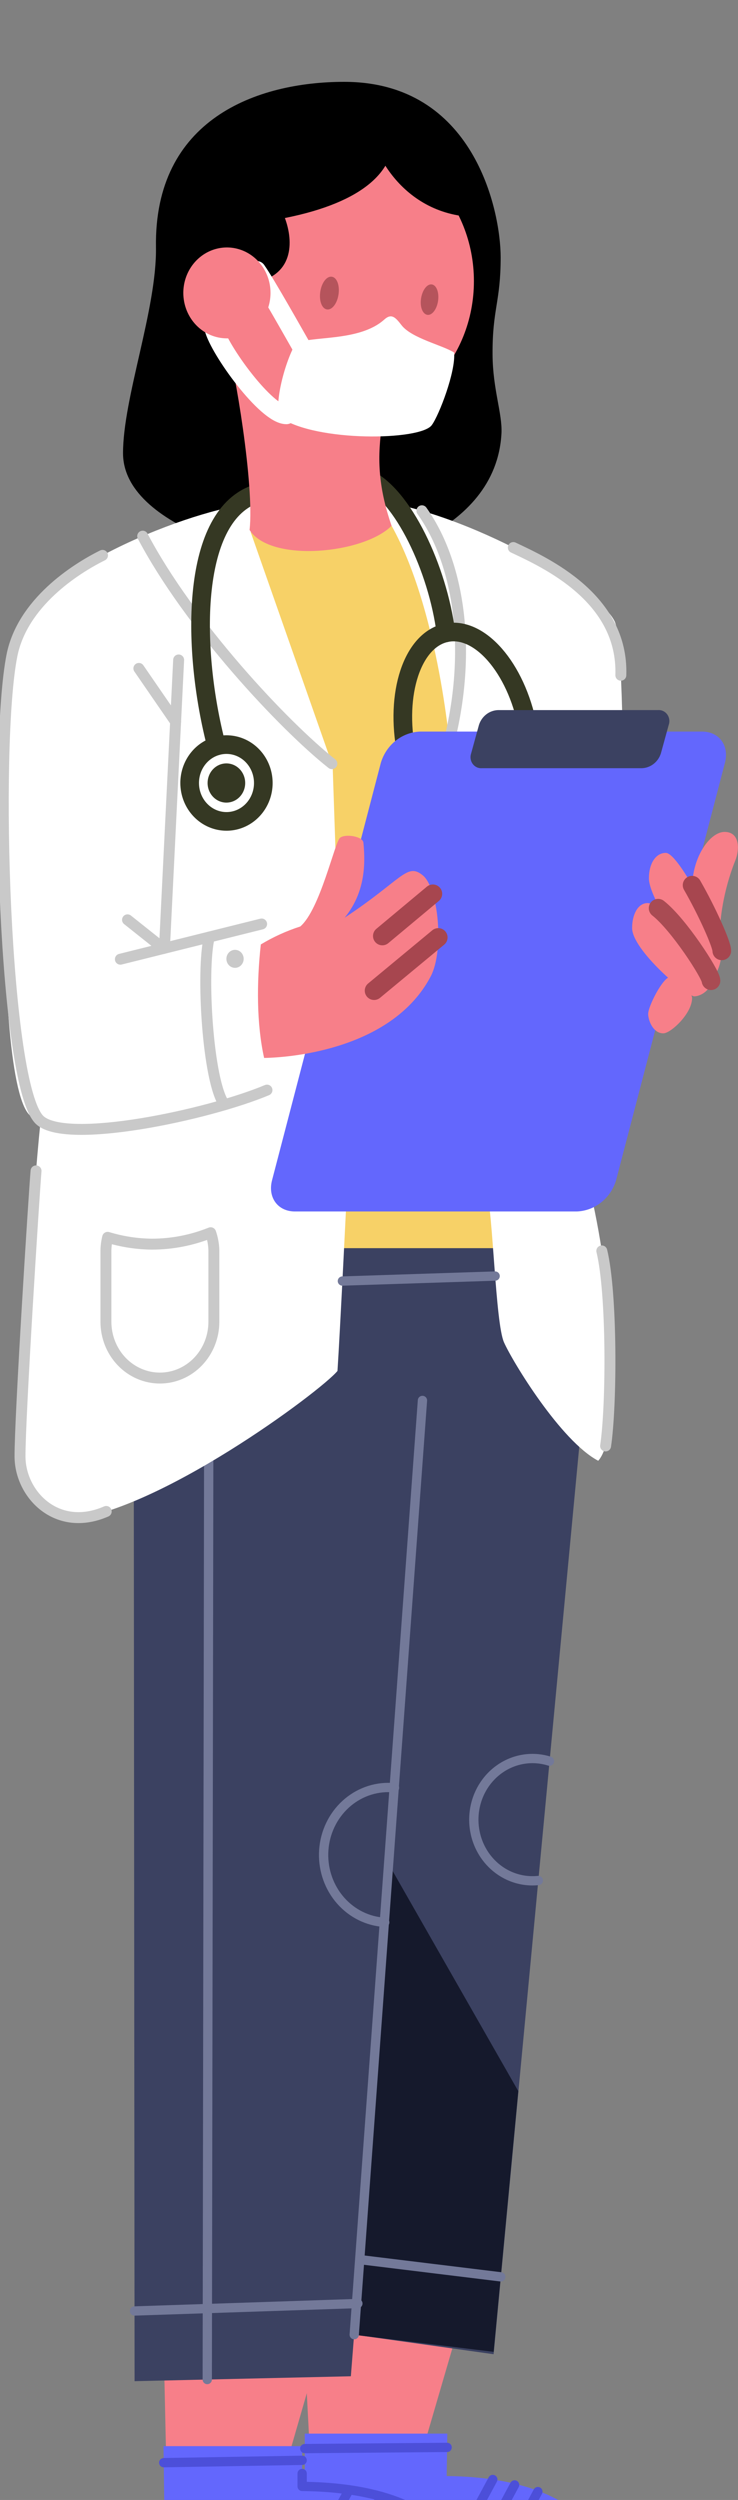 <svg width="135" height="457" viewBox="0 0 135 457" fill="none" xmlns="http://www.w3.org/2000/svg">
<rect x="0" y="0" width="135" height="457" fill="#808080" stroke="none"/>
<g clip-path="url(#clip0_2957_739)">
<path fill-rule="evenodd" clip-rule="evenodd" d="M82.742 429.302L77.524 447.175L56.666 447.961L55.272 421.086L82.742 429.302Z" fill="#F77F89"/>
<path fill-rule="evenodd" clip-rule="evenodd" d="M55.75 444.868V468.352L112.151 469.68C112.151 469.68 110.547 452.898 81.707 452.624C81.814 445.249 81.826 444.868 81.826 444.868H55.75Z" fill="#6367FD"/>
<path fill-rule="evenodd" clip-rule="evenodd" d="M30.027 432.681L30.416 450.28L52.196 451.071L57.857 431.484L30.027 432.681Z" fill="#F77F89"/>
<path fill-rule="evenodd" clip-rule="evenodd" d="M62.966 14.962C86.667 14.962 91.573 38.42 91.585 47.036C91.585 55.246 90.048 56.499 90.102 64.822C90.138 71.143 91.897 75.569 91.735 79.16C90.802 97.862 66.532 103.255 59.604 103.361C52.675 103.467 22.506 97.382 22.506 82.844C22.506 72.702 28.699 56.48 28.531 45.216C28.16 21.819 46.937 14.962 62.966 14.962Z" fill="black"/>
<path fill-rule="evenodd" clip-rule="evenodd" d="M29.908 447.156L30.231 470.659L85.597 471.962C85.597 471.962 85.597 454.824 55.272 454.506V447.156H29.908Z" fill="#6367FD"/>
<path fill-rule="evenodd" clip-rule="evenodd" d="M24.475 270.87L24.618 435.281L64.181 434.383L64.779 426.771L90.293 430.356L106.485 258.919L97.743 215.019L39.96 213.373L24.475 270.87Z" fill="#3B4161"/>
<path fill-rule="evenodd" clip-rule="evenodd" d="M71.087 340.729L94.811 382.266L90.306 429.919L64.75 426.802L71.087 340.729Z" fill="#15192C"/>
<path fill-rule="evenodd" clip-rule="evenodd" d="M54.44 228.166H96.468L102.159 163.476L94.566 113.902L80.205 99.496L65.809 92.8L39.81 96.94L54.44 228.166Z" fill="#F7D167"/>
<path d="M37.914 434.981L38.189 260.097" stroke="#737999" stroke-width="1.7" stroke-linecap="round" stroke-linejoin="round"/>
<path fill-rule="evenodd" clip-rule="evenodd" d="M47.218 92.002C37.393 92.283 8.056 103.379 3.772 114.638C0.517 123.179 -1.715 200.456 5.932 204.228C6.423 204.475 6.936 204.671 7.464 204.814C7.003 207.183 2.599 262.036 3.718 266.599C4.837 271.163 7.775 278.07 12.029 277.821C28.49 276.792 58.73 254.281 61.734 250.609C62.195 243.652 63.469 217.519 63.469 217.519L60.849 139.979L45.848 97.251C45.848 97.251 57.043 91.722 47.218 92.002Z" fill="white"/>
<path fill-rule="evenodd" clip-rule="evenodd" d="M68.627 91.516C85.518 93.704 109.363 107.35 112.432 113.566C115.017 118.79 113.707 186.423 113.707 186.423C113.707 186.423 104.133 200.107 108.447 219.788C112.408 237.941 113.581 262.448 109.429 267.03C102.583 263.42 93.782 248.951 92.196 245.385C90.61 241.819 90.198 221.646 88.977 217.332C87.756 213.018 82.293 136.644 82.293 136.644C82.293 136.644 79.744 105.792 68.627 91.516Z" fill="white"/>
<path d="M26.102 98.012C34.604 114.164 51.831 132.573 60.71 139.599" stroke="#C9C9C9" stroke-width="2" stroke-linecap="round" stroke-linejoin="round"/>
<path d="M77.178 93.368C84.747 104.003 86.698 122.075 80.768 140.428" stroke="#C9C9C9" stroke-width="2" stroke-linecap="round" stroke-linejoin="round"/>
<path d="M34.693 143.134C34.693 141.745 35.089 140.388 35.829 139.233C36.57 138.079 37.622 137.179 38.854 136.648C40.085 136.117 41.44 135.978 42.747 136.25C44.054 136.521 45.255 137.19 46.197 138.173C47.139 139.155 47.78 140.406 48.039 141.768C48.299 143.13 48.164 144.542 47.654 145.825C47.143 147.107 46.278 148.203 45.17 148.973C44.061 149.744 42.758 150.155 41.425 150.153C39.639 150.152 37.927 149.412 36.665 148.095C35.402 146.779 34.693 144.995 34.693 143.134V143.134Z" stroke="#353823" stroke-width="3.41" stroke-linecap="round" stroke-linejoin="round"/>
<path fill-rule="evenodd" clip-rule="evenodd" d="M37.973 143.134C37.973 142.425 38.174 141.732 38.553 141.142C38.931 140.553 39.468 140.094 40.096 139.822C40.725 139.551 41.417 139.48 42.084 139.618C42.752 139.757 43.365 140.098 43.846 140.599C44.327 141.101 44.655 141.739 44.788 142.435C44.92 143.13 44.852 143.851 44.592 144.506C44.331 145.161 43.89 145.721 43.325 146.114C42.759 146.508 42.094 146.719 41.413 146.719C40.501 146.719 39.626 146.341 38.98 145.669C38.335 144.996 37.973 144.085 37.973 143.134Z" fill="#353823"/>
<path d="M39.608 136.37C35.06 118.971 34.767 94.758 46.507 90.394" stroke="#353823" stroke-width="3.41" stroke-linecap="round" stroke-linejoin="round"/>
<path d="M67.006 87.433C73.701 90.388 80.08 104.015 81.576 115.685" stroke="#353823" stroke-width="3.41" stroke-linecap="round" stroke-linejoin="round"/>
<path d="M74.347 137.604C72.205 126.819 75.436 117.032 81.563 115.685C87.69 114.339 94.398 122.032 96.522 132.817C98.646 143.602 95.433 153.389 89.306 154.729C83.179 156.07 76.489 148.371 74.347 137.604Z" stroke="#353823" stroke-width="3.41" stroke-linecap="round" stroke-linejoin="round"/>
<path d="M32.679 120.641L30.094 173.076" stroke="#C9C9C9" stroke-width="2" stroke-linecap="round" stroke-linejoin="round"/>
<path d="M25.402 122.188L32.122 131.95" stroke="#C9C9C9" stroke-width="2" stroke-linecap="round" stroke-linejoin="round"/>
<path fill-rule="evenodd" clip-rule="evenodd" d="M47.858 168.906L22.021 175.345L47.858 168.906Z" fill="#606060"/>
<path d="M47.858 168.906L22.021 175.345" stroke="#C9C9C9" stroke-width="2" stroke-linecap="round" stroke-linejoin="round"/>
<path d="M23.326 168.145L29.908 173.382" stroke="#C9C9C9" stroke-width="2" stroke-linecap="round" stroke-linejoin="round"/>
<path d="M48.839 199.272C37.973 203.829 12.16 209.277 7.284 204.764C0.762 198.723 -1.093 136.376 2.18 119.837C4.088 110.212 13.728 104.015 18.754 101.522" stroke="#C9C9C9" stroke-width="2" stroke-linecap="round" stroke-linejoin="round"/>
<path d="M41.073 201.94C37.973 197.844 36.788 177.421 38.284 171.293" stroke="#C9C9C9" stroke-width="2" stroke-linecap="round" stroke-linejoin="round"/>
<path fill-rule="evenodd" clip-rule="evenodd" d="M41.414 175.283C41.413 174.957 41.505 174.638 41.677 174.367C41.85 174.095 42.096 173.884 42.385 173.758C42.674 173.633 42.991 173.599 43.298 173.662C43.605 173.725 43.887 173.881 44.109 174.111C44.33 174.341 44.481 174.634 44.543 174.953C44.604 175.273 44.573 175.604 44.454 175.905C44.334 176.206 44.132 176.464 43.872 176.645C43.612 176.826 43.306 176.923 42.994 176.923C42.787 176.923 42.581 176.882 42.39 176.8C42.198 176.717 42.024 176.597 41.877 176.445C41.73 176.292 41.614 176.111 41.534 175.912C41.455 175.713 41.414 175.499 41.414 175.283Z" fill="#C9C9C9"/>
<path d="M38.536 225.342C35.1 226.725 31.449 227.433 27.766 227.431C25.033 227.403 22.317 226.984 19.694 226.184C19.497 226.974 19.391 227.786 19.377 228.603V241.626C19.377 244.354 20.417 246.97 22.269 248.899C24.12 250.828 26.631 251.912 29.25 251.912C31.868 251.912 34.379 250.828 36.231 248.899C38.082 246.97 39.123 244.354 39.123 241.626V228.59C39.097 227.482 38.899 226.385 38.536 225.342Z" stroke="#C9C9C9" stroke-width="2" stroke-linecap="round" stroke-linejoin="round"/>
<path fill-rule="evenodd" clip-rule="evenodd" d="M76.829 133.733H128.425C131.555 133.733 133.422 136.283 132.614 139.425L112.695 215.767C112.209 217.372 111.257 218.781 109.972 219.8C108.686 220.819 107.129 221.399 105.514 221.459H53.949C50.825 221.459 48.952 218.909 49.76 215.767L69.673 139.425C70.157 137.823 71.104 136.416 72.385 135.397C73.667 134.378 75.219 133.797 76.829 133.733Z" fill="#6367FD"/>
<path fill-rule="evenodd" clip-rule="evenodd" d="M91.071 129.806H120.354C120.679 129.777 121.006 129.835 121.304 129.974C121.601 130.113 121.861 130.328 122.057 130.599C122.254 130.871 122.381 131.189 122.428 131.526C122.474 131.862 122.438 132.206 122.323 132.524L120.898 137.71C120.657 138.477 120.196 139.148 119.578 139.634C118.96 140.12 118.214 140.397 117.44 140.428H88.157C87.832 140.455 87.506 140.396 87.209 140.256C86.912 140.117 86.654 139.902 86.458 139.631C86.261 139.36 86.134 139.042 86.087 138.707C86.04 138.371 86.075 138.028 86.188 137.71L87.612 132.524C87.855 131.758 88.316 131.087 88.934 130.602C89.552 130.116 90.297 129.838 91.071 129.806Z" fill="#3B4161"/>
<path fill-rule="evenodd" clip-rule="evenodd" d="M47.709 172.646C49.99 171.271 52.413 170.169 54.931 169.361C58.563 166.244 61.232 153.931 62.195 153.152C63.158 152.373 66.383 152.878 66.479 154.044C66.898 158.314 66.677 163.301 63.045 167.758C73.612 160.758 74.413 157.653 77.321 159.997C80.229 162.341 81.276 173.774 78.781 178.5C71.912 191.541 53.842 193.306 48.313 193.393C46.937 187.19 46.937 179.69 47.709 172.646Z" fill="#F77F89"/>
<path d="M24.611 422.451L65.467 421.086" stroke="#737999" stroke-width="1.7" stroke-linecap="round" stroke-linejoin="round"/>
<path d="M77.278 256.002L64.797 426.777" stroke="#737999" stroke-width="1.7" stroke-linecap="round" stroke-linejoin="round"/>
<path d="M65.809 413.056L91.609 416.211" stroke="#737999" stroke-width="1.7" stroke-linecap="round" stroke-linejoin="round"/>
<path d="M98.473 343.758C96.894 343.923 95.299 343.721 93.804 343.167C92.309 342.612 90.951 341.719 89.827 340.552C88.703 339.384 87.842 337.971 87.305 336.415C86.769 334.859 86.57 333.198 86.724 331.553C86.878 329.907 87.381 328.317 88.195 326.898C89.01 325.479 90.117 324.266 91.436 323.347C92.755 322.427 94.253 321.824 95.823 321.581C97.393 321.337 98.995 321.46 100.513 321.939" stroke="#737999" stroke-width="1.7" stroke-linecap="round" stroke-linejoin="round"/>
<path d="M70.385 351.408C67.305 351.231 64.414 349.809 62.325 347.445C60.236 345.081 59.115 341.961 59.2 338.749C59.285 335.537 60.569 332.486 62.78 330.246C64.99 328.005 67.953 326.752 71.037 326.752C71.436 326.752 71.813 326.771 72.168 326.808" stroke="#737999" stroke-width="1.7" stroke-linecap="round" stroke-linejoin="round"/>
<path d="M79.182 163.388L69.938 171.1" stroke="#A7464F" stroke-width="3.41" stroke-linecap="round" stroke-linejoin="round"/>
<path d="M80.169 171.368L68.43 181.093" stroke="#A7464F" stroke-width="3.41" stroke-linecap="round" stroke-linejoin="round"/>
<path fill-rule="evenodd" clip-rule="evenodd" d="M131.723 171C131.58 168.432 132.322 162.728 134.512 157.285C135.314 155.315 135.361 152.074 132.543 152.074C129.336 152.074 125.046 158.781 127.158 166.767C129.27 174.753 131.933 174.628 131.723 171Z" fill="#F77F89"/>
<path fill-rule="evenodd" clip-rule="evenodd" d="M121.791 155.908C124.34 155.908 132.088 171.879 132.034 173.818C131.981 175.757 131.173 178.705 129.97 178.556C128.767 178.406 118.703 165.059 118.703 160.527C118.703 157.902 119.93 155.908 121.791 155.908Z" fill="#F77F89"/>
<path fill-rule="evenodd" clip-rule="evenodd" d="M118.463 165.084C121.64 165.084 130.017 177.814 130.077 179.273C130.137 180.732 128.444 182.072 127.044 182.134C125.643 182.197 115.633 173.643 115.633 169.666C115.615 167.235 116.668 165.084 118.463 165.084Z" fill="#F77F89"/>
<path fill-rule="evenodd" clip-rule="evenodd" d="M121.395 188.892C122.772 188.823 126.601 185.257 126.601 182.452C126.601 181.349 123.926 178.493 122.586 178.581C121.246 178.668 118.511 184.036 118.565 185.401C118.619 186.766 119.594 188.96 121.395 188.892Z" fill="#F77F89"/>
<path d="M126.602 161.811C129.348 166.574 132.065 172.671 132.035 173.818" stroke="#A7464F" stroke-width="3.41" stroke-linecap="round" stroke-linejoin="round"/>
<path d="M120.385 166.019C124.166 168.987 130.012 178.057 130.06 179.273" stroke="#A94B53" stroke-width="3.41" stroke-linecap="round" stroke-linejoin="round"/>
<path fill-rule="evenodd" clip-rule="evenodd" d="M37.723 51.425C37.723 37.155 48.678 25.56 62.219 25.56C75.76 25.56 86.692 37.13 86.692 51.4C86.692 65.67 75.712 77.265 62.219 77.265C48.726 77.265 37.723 65.701 37.723 51.425Z" fill="#F77F89"/>
<path fill-rule="evenodd" clip-rule="evenodd" d="M58.593 53.289C58.856 51.643 59.79 50.427 60.723 50.589C61.657 50.751 62.171 52.21 61.92 53.856C61.669 55.502 60.723 56.717 59.79 56.562C58.856 56.406 58.336 54.941 58.593 53.289Z" fill="#B5545C"/>
<path fill-rule="evenodd" clip-rule="evenodd" d="M77.028 54.523C77.273 52.983 78.158 51.849 79.014 51.998C79.87 52.148 80.366 53.513 80.127 55.053C79.888 56.593 78.99 57.721 78.135 57.547C77.279 57.372 76.782 56.063 77.028 54.523Z" fill="#B5545C"/>
<path fill-rule="evenodd" clip-rule="evenodd" d="M41.462 62.802C42.916 67.016 46.572 88.916 45.651 96.871C49.48 102.918 66.545 101.235 71.631 96.117C69.1 88.754 69.004 83.474 69.932 77.265C70.811 71.455 40.008 58.6 41.462 62.802Z" fill="#F77F89"/>
<path fill-rule="evenodd" clip-rule="evenodd" d="M71.906 24.936C72.115 31.077 66.736 36.943 52.112 39.854C53.716 44.162 53.847 50.639 45.859 51.805C36.543 53.152 35.783 40.752 35.783 40.752L49.737 23.577C49.737 23.577 71.702 18.783 71.906 24.936Z" fill="black"/>
<path fill-rule="evenodd" clip-rule="evenodd" d="M67.513 20.616C66.915 26.071 72.94 39.318 86.894 39.68C96.814 39.68 68.094 15.155 67.513 20.616Z" fill="black"/>
<path fill-rule="evenodd" clip-rule="evenodd" d="M51.329 76.349C49.989 74.584 51.927 66.542 54.039 62.858C56.589 61.293 65.629 62.596 70.291 58.419C71.661 57.172 72.397 58.095 73.462 59.46C75.335 61.854 80.965 63.095 83.072 64.448C83.383 67.939 80.307 75.931 78.979 77.72C76.897 80.556 57.863 80.812 51.329 76.349Z" fill="white"/>
<path d="M55.271 63.587C54.038 61.443 48.653 51.849 46.935 49.417" stroke="white" stroke-width="3.41" stroke-linecap="round" stroke-linejoin="round"/>
<path d="M52.387 75.837C48.743 75.837 40.079 63.961 39.092 59.978" stroke="white" stroke-width="3.41" stroke-linecap="round" stroke-linejoin="round"/>
<path fill-rule="evenodd" clip-rule="evenodd" d="M33.533 53.544C33.533 51.901 34.001 50.294 34.877 48.928C35.754 47.561 36.999 46.496 38.457 45.867C39.914 45.238 41.518 45.073 43.065 45.394C44.612 45.715 46.034 46.506 47.149 47.668C48.265 48.83 49.024 50.311 49.332 51.923C49.64 53.535 49.482 55.206 48.878 56.724C48.274 58.243 47.252 59.541 45.941 60.454C44.629 61.367 43.087 61.854 41.509 61.854C39.394 61.854 37.365 60.979 35.869 59.42C34.373 57.862 33.533 55.748 33.533 53.544Z" fill="#F77F89"/>
<path d="M85.081 469.156C83.603 464.288 77.823 454.75 55.272 454.519V452.156" stroke="#4C4FD9" stroke-width="1.7" stroke-linecap="round" stroke-linejoin="round"/>
<path d="M61.23 459.899L63.869 455.136" stroke="#4C4FD9" stroke-width="1.7" stroke-linecap="round" stroke-linejoin="round"/>
<path d="M67.441 461.021L69.691 456.345" stroke="#4C4FD9" stroke-width="1.7" stroke-linecap="round" stroke-linejoin="round"/>
<path d="M62.631 234.176L90.574 233.266" stroke="#737999" stroke-width="1.7" stroke-linecap="round" stroke-linejoin="round"/>
<path d="M29.949 450.179L55.271 449.75" stroke="#4C4FD9" stroke-width="1.7" stroke-linecap="round" stroke-linejoin="round"/>
<path d="M55.75 447.605L81.79 447.387" stroke="#4C4FD9" stroke-width="1.7" stroke-linecap="round" stroke-linejoin="round"/>
<path d="M90.143 453.253L87.75 457.686" stroke="#4C4FD9" stroke-width="1.7" stroke-linecap="round" stroke-linejoin="round"/>
<path d="M94.134 454.245L91.74 458.683" stroke="#4C4FD9" stroke-width="1.7" stroke-linecap="round" stroke-linejoin="round"/>
<path d="M98.395 455.466L96.002 459.905" stroke="#4C4FD9" stroke-width="1.7" stroke-linecap="round" stroke-linejoin="round"/>
<path d="M19.43 276.293C10.454 280.208 3.717 273.232 3.663 266.319C3.609 259.405 6.236 218.155 6.595 214.04" stroke="#C9C9C9" stroke-width="2" stroke-linecap="round" stroke-linejoin="round"/>
<path d="M113.568 123.434C114.035 109.32 99.77 102.862 93.9 100.094" stroke="#C9C9C9" stroke-width="2" stroke-linecap="round" stroke-linejoin="round"/>
<path d="M110.78 264.324C111.899 256.799 111.977 236.439 110.086 228.671" stroke="#C9C9C9" stroke-width="2" stroke-linecap="round" stroke-linejoin="round"/>
</g>
<defs>
<clipPath id="clip0_2957_739">
<rect width="135" height="457" fill="white"/>
</clipPath>
</defs>
</svg>
